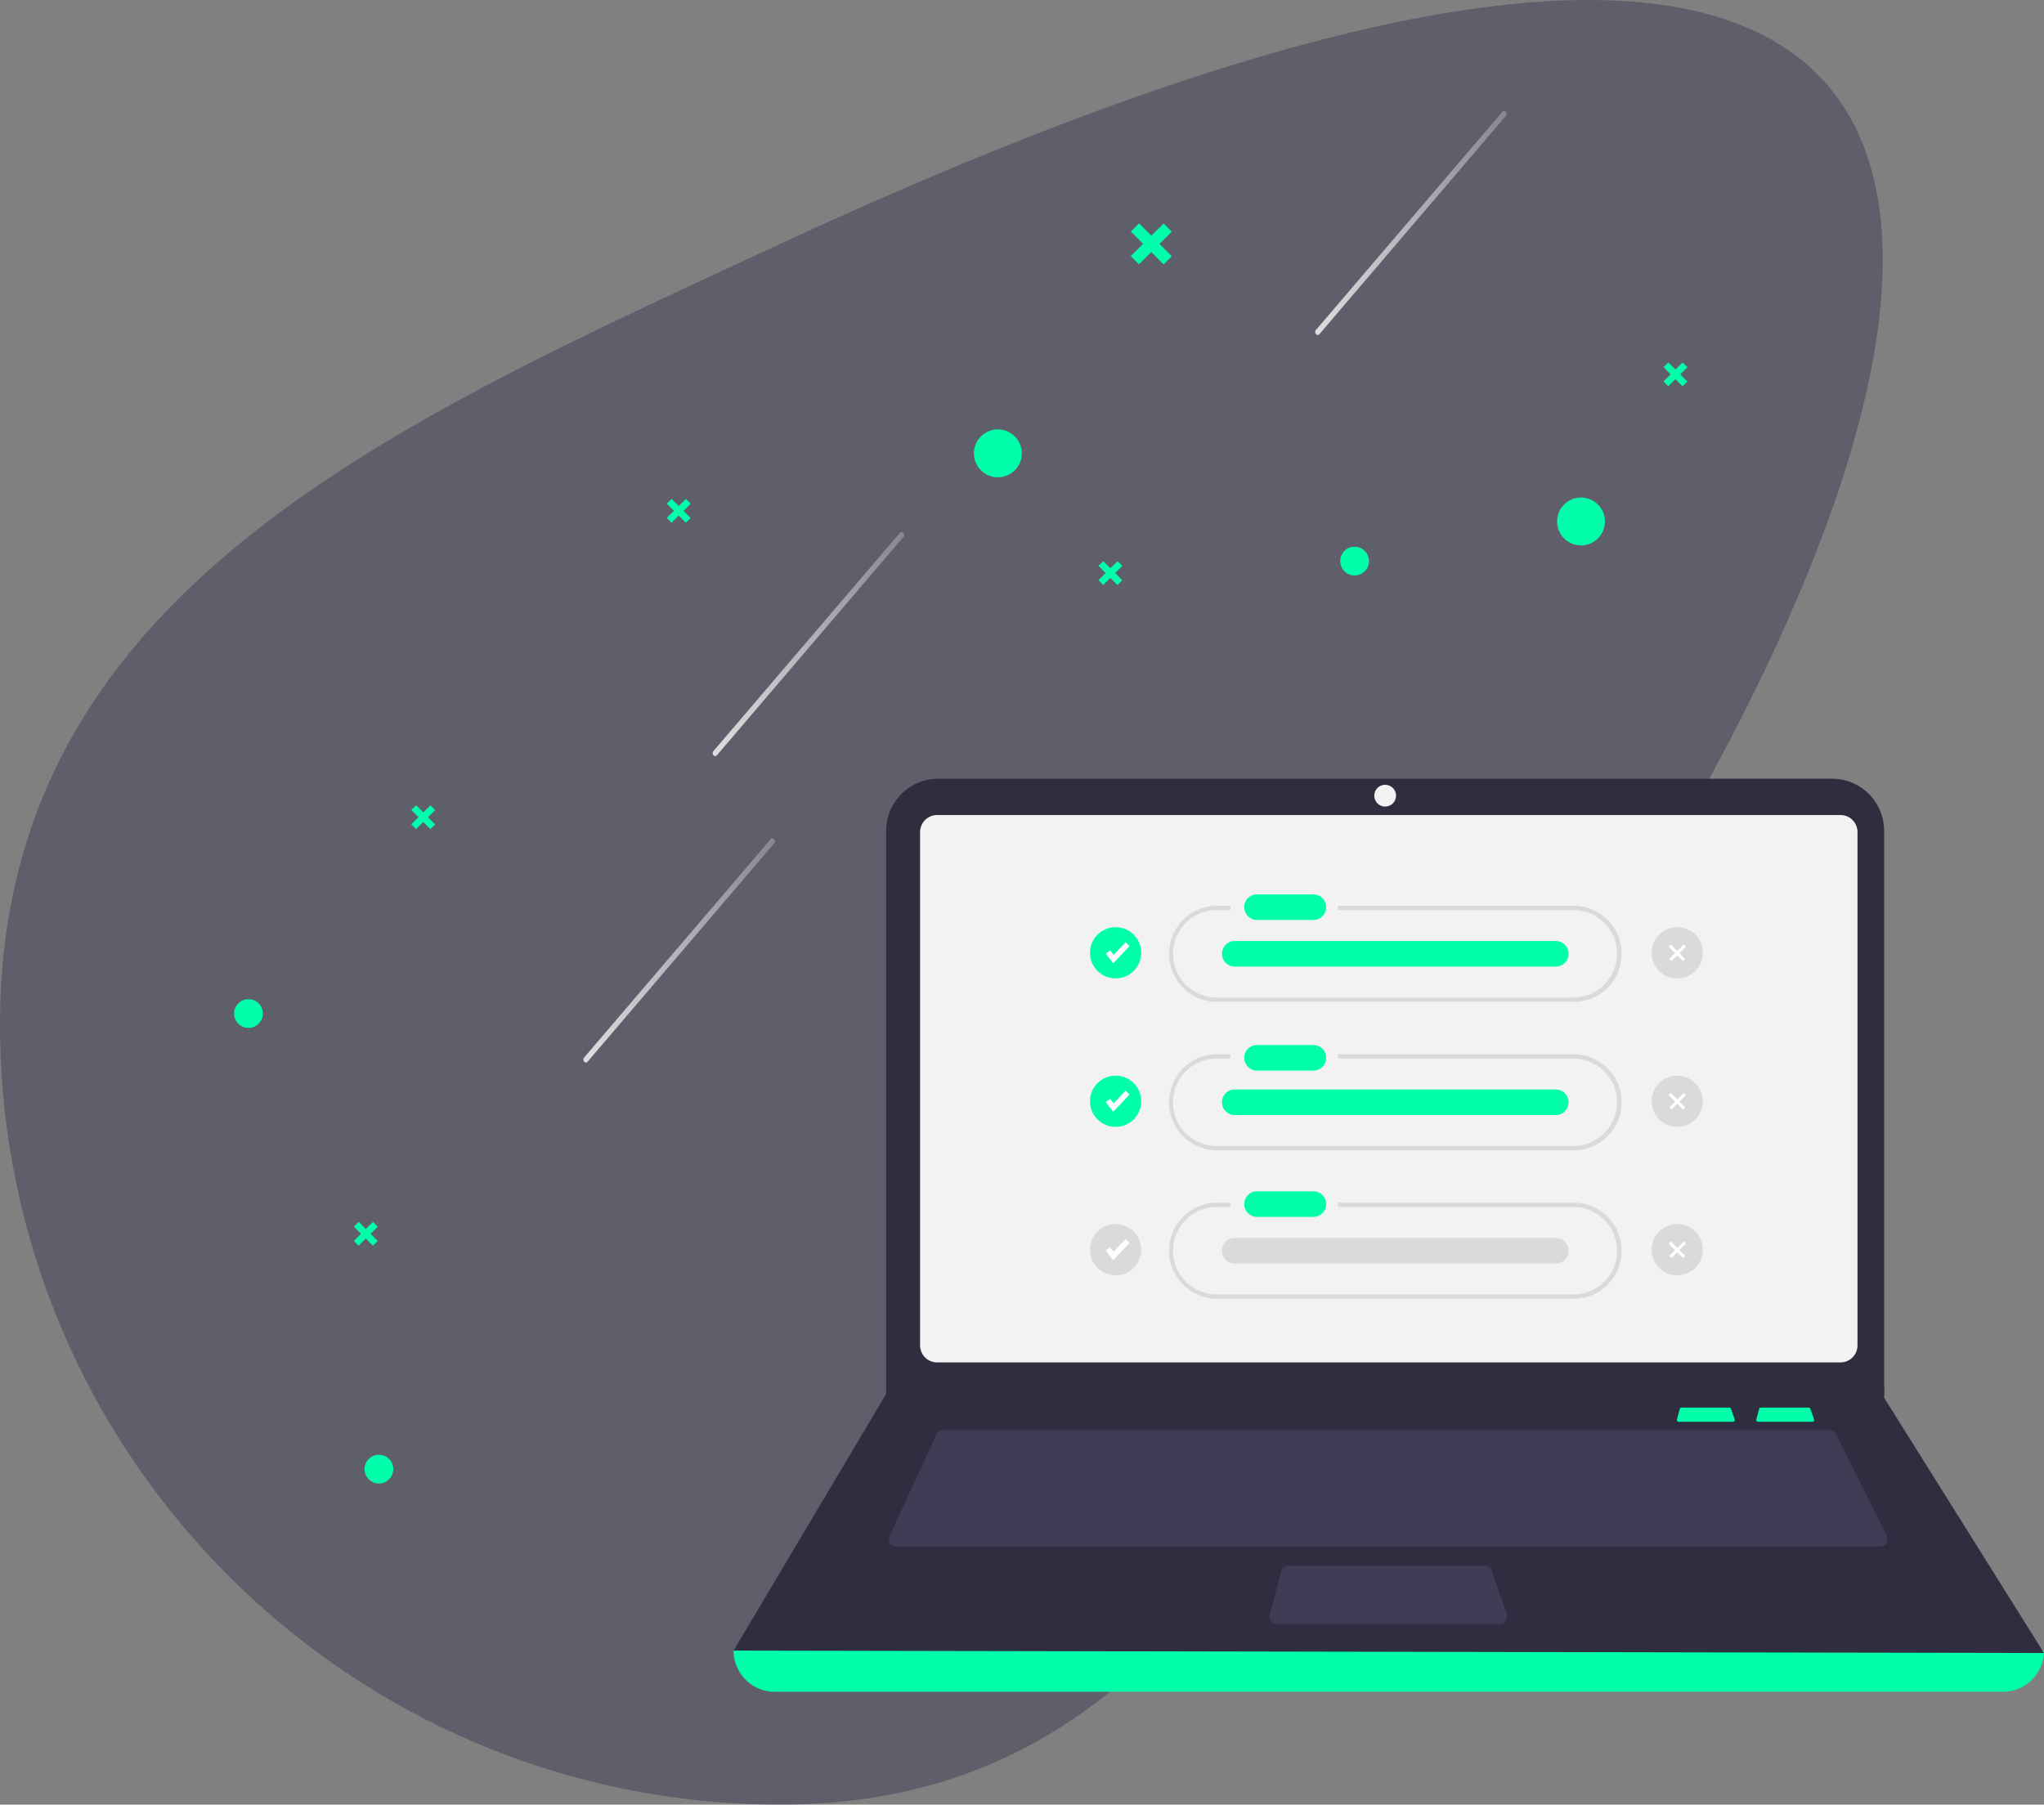 <svg xmlns="http://www.w3.org/2000/svg" xmlns:xlink="http://www.w3.org/1999/xlink" width="698.87" height="617.103" viewBox="0 0 698.87 617.103">
  <rect x="0" y="0" width="698.87" height="617.103" fill="#808080" stroke="none"/>
  <defs>
    <linearGradient id="linear-gradient" y1="0.5" x2="1" y2="0.5" gradientUnits="objectBoundingBox">
      <stop offset="0" stop-color="#fff"/>
      <stop offset="1" stop-color="#fff" stop-opacity="0.302"/>
    </linearGradient>
  </defs>
  <g id="Group_3" data-name="Group 3" transform="translate(-476.565 -52.897)">
    <g id="undraw_launch_day_4e04" transform="translate(484.566 59.897)">
      <path id="Path_58" data-name="Path 58" d="M707.093,391.232C625.831,514.2,587.611,658.1,440.223,658.1S173.351,538.621,173.351,391.232,306.53,186.408,440.223,124.361C874.464-77.172,888.918,116.1,707.093,391.232Z" transform="translate(-181.351 -48)" fill="#3f3d56" opacity="0.49"/>
      <circle id="Ellipse_21" data-name="Ellipse 21" cx="8.186" cy="8.186" r="8.186" transform="translate(324.994 139.846)" fill="#0fa"/>
      <circle id="Ellipse_22" data-name="Ellipse 22" cx="8.186" cy="8.186" r="8.186" transform="translate(524.384 163.13)" fill="#0fa"/>
      <circle id="Ellipse_23" data-name="Ellipse 23" cx="4.912" cy="4.912" r="4.912" transform="translate(450.243 179.958)" fill="#0fa"/>
      <circle id="Ellipse_24" data-name="Ellipse 24" cx="4.912" cy="4.912" r="4.912" transform="translate(72.039 334.678)" fill="#0fa"/>
      <circle id="Ellipse_25" data-name="Ellipse 25" cx="4.912" cy="4.912" r="4.912" transform="translate(116.65 490.477)" fill="#0fa"/>
      <path id="Path_59" data-name="Path 59" d="M587.1,438.24l-2.451,2.435-2.435-2.452-1.634,1.624,2.434,2.452-2.452,2.434,1.624,1.635,2.452-2.435,2.435,2.452,1.634-1.623-2.435-2.452,2.452-2.434Z" transform="translate(-360.582 -274.625)" fill="#0fa"/>
      <path id="Path_60" data-name="Path 60" d="M156.3,544.582l-2.452,2.434-2.434-2.452-1.635,1.623,2.435,2.452-2.452,2.434,1.623,1.635,2.451-2.435,2.435,2.452,1.635-1.623-2.435-2.451,2.452-2.435Z" transform="translate(-36.781 -133.742)" fill="#0fa"/>
      <path id="Path_61" data-name="Path 61" d="M182.345,355.771l-2.452,2.434-2.434-2.451-1.635,1.623,2.435,2.452-2.452,2.435,1.623,1.634,2.451-2.434,2.435,2.451,1.635-1.623-2.435-2.452,2.452-2.435Z" transform="translate(-43.177 -87.371)" fill="#0fa"/>
      <path id="Path_62" data-name="Path 62" d="M749.865,155.023l-2.452,2.434-2.434-2.451-1.635,1.623,2.435,2.452-2.452,2.435,1.623,1.634,2.452-2.434,2.435,2.451,1.635-1.623-2.435-2.452,2.452-2.435Z" transform="translate(-182.558 -38.069)" fill="#0fa"/>
      <path id="Path_63" data-name="Path 63" d="M493.776,245.088l-2.452,2.435-2.435-2.452-1.634,1.623,2.434,2.451-2.451,2.435,1.623,1.635,2.452-2.435,2.435,2.452,1.634-1.623-2.434-2.452,2.451-2.434Z" transform="translate(-119.663 -60.188)" fill="#0fa"/>
      <path id="Path_64" data-name="Path 64" d="M691.321,422.123,716.194,393l24.873-29.119,14.041-16.438c.777-.91-.422-2.328-1.2-1.419l-24.873,29.12-24.873,29.119L690.122,420.7c-.777.91.422,2.328,1.2,1.419Z" transform="translate(-454.206 -170.842)" opacity="0.8" fill="url(#linear-gradient)"/>
      <path id="Path_65" data-name="Path 65" d="M632.725,561.019,657.6,531.9l24.873-29.119,14.041-16.438c.777-.91-.422-2.328-1.2-1.419L670.44,514.043l-24.873,29.119L631.526,559.6c-.777.909.422,2.328,1.2,1.419Z" transform="translate(-439.815 -204.954)" opacity="0.8" fill="url(#linear-gradient)"/>
      <path id="Path_78" data-name="Path 78" d="M394.443,379.067l.213.426-.213.393Z" transform="translate(-96.873 -93.097)"/>
      <path id="Path_137" data-name="Path 137" d="M691.321,422.123,716.194,393l24.873-29.119,14.041-16.438c.777-.91-.422-2.328-1.2-1.419l-24.873,29.12-24.873,29.119L690.122,420.7c-.777.91.422,2.328,1.2,1.419Z" transform="translate(-248.206 -314.842)" opacity="0.8" fill="url(#linear-gradient)"/>
      <path id="Path_138" data-name="Path 138" d="M187.039,355.783l-4.212,4.182-4.182-4.211-2.809,2.788,4.184,4.212-4.212,4.184,2.789,2.807,4.211-4.182,4.184,4.211,2.809-2.788-4.184-4.212,4.212-4.184Z" transform="translate(202.823 -286.371)" fill="#0fa"/>
    </g>
    <g id="undraw_accept_tasks_po1c" transform="translate(727.384 310.987)">
      <path id="Path_32" data-name="Path 32" d="M629.582,709.19H209.69a14.079,14.079,0,0,1-14.079-14.079h0q228.316-26.535,448.05,0h0a14.079,14.079,0,0,1-14.079,14.079Z" transform="translate(-195.611 -388.759)" fill="#0fa"/>
      <path id="Path_33" data-name="Path 33" d="M643.661,476.971l-448.05-.828,51.927-87.374.248-.414V195.792a17.8,17.8,0,0,1,17.8-17.8H571.2a17.8,17.8,0,0,1,17.8,17.8V389.68Z" transform="translate(-195.611 -169.791)" fill="#2f2e41"/>
      <path id="Path_34" data-name="Path 34" d="M314.2,199.966a5.8,5.8,0,0,0-5.8,5.8V381.339a5.8,5.8,0,0,0,5.8,5.8H623.109a5.8,5.8,0,0,0,5.8-5.8V205.763a5.8,5.8,0,0,0-5.8-5.8Z" transform="translate(-244.627 -179.339)" fill="#f2f2f2"/>
      <path id="Path_35" data-name="Path 35" d="M308.033,572.015a2.491,2.491,0,0,0-2.257,1.446l-16,34.784a2.484,2.484,0,0,0,2.257,3.523H628.514a2.484,2.484,0,0,0,2.222-3.6l-17.392-34.784a2.472,2.472,0,0,0-2.222-1.373Z" transform="translate(-236.435 -341.029)" fill="#3f3d56"/>
      <circle id="Ellipse_8" data-name="Ellipse 8" cx="3.727" cy="3.727" r="3.727" transform="translate(219.057 10.274)" fill="#f2f2f2"/>
      <path id="Path_36" data-name="Path 36" d="M526.142,654.042a2.488,2.488,0,0,0-2.4,1.838l-4.014,14.907a2.484,2.484,0,0,0,2.4,3.131h76.329a2.484,2.484,0,0,0,2.347-3.3l-5.16-14.907a2.486,2.486,0,0,0-2.348-1.672Z" transform="translate(-336.433 -376.676)" fill="#3f3d56"/>
      <path id="Path_37" data-name="Path 37" d="M433.3,375.126v3.313H91.84l.257-.414v-2.9Z" transform="translate(-39.913 -159.461)" fill="#2f2e41"/>
      <path id="Path_38" data-name="Path 38" d="M597.286,254.83H516.721V256.3h80.565a14.956,14.956,0,0,1,0,29.911H475.377a14.956,14.956,0,1,1,0-29.911h4.556V254.83h-4.556a16.427,16.427,0,1,0,0,32.854H597.286a16.427,16.427,0,0,0,0-32.854Z" transform="translate(-310.055 -203.183)" fill="rgba(0,0,0,0.1)"/>
      <path id="Path_39" data-name="Path 39" d="M597.286,344.619H516.721v1.472h80.565a14.956,14.956,0,0,1,0,29.911H475.377a14.956,14.956,0,1,1,0-29.911h4.556v-1.472h-4.556a16.427,16.427,0,1,0,0,32.854H597.286a16.427,16.427,0,0,0,0-32.854Z" transform="translate(-310.055 -242.204)" fill="rgba(0,0,0,0.1)"/>
      <path id="Path_40" data-name="Path 40" d="M597.286,434.407H516.721v1.472h80.565a14.956,14.956,0,0,1,0,29.911H475.377a14.956,14.956,0,1,1,0-29.911h4.556v-1.472h-4.556a16.427,16.427,0,1,0,0,32.854H597.286a16.427,16.427,0,0,0,0-32.854Z" transform="translate(-310.055 -281.225)" fill="rgba(0,0,0,0.1)"/>
      <path id="Path_40-2" data-name="Path 40" d="M508.781,247.954a4.375,4.375,0,1,0,0,8.75h19.193a4.375,4.375,0,0,0,.144-8.75H508.781Z" transform="translate(-329.81 -200.194)" fill="#0fa"/>
      <path id="Path_40-3" data-name="Path 40" d="M508.781,339.044a4.375,4.375,0,1,0,0,8.75h19.193a4.375,4.375,0,0,0,.144-8.75H508.781Z" transform="translate(-329.81 -239.781)" fill="#0fa"/>
      <path id="Path_40-4" data-name="Path 40" d="M508.781,427.532a4.375,4.375,0,1,0,0,8.75h19.193a4.375,4.375,0,1,0,.144-8.75H508.781Z" transform="translate(-329.81 -278.237)" fill="#0fa"/>
      <path id="Path_40-5" data-name="Path 40" d="M495.317,276.146a4.375,4.375,0,1,0,0,8.75H605.009a4.375,4.375,0,0,0,.144-8.75H495.317Z" transform="translate(-323.959 -212.446)" fill="#0fa"/>
      <path id="Path_40-6" data-name="Path 40" d="M495.317,365.935a4.375,4.375,0,1,0,0,8.75H605.009a4.375,4.375,0,0,0,.144-8.75H495.317Z" transform="translate(-323.959 -251.468)" fill="#0fa"/>
      <path id="Path_40-7" data-name="Path 40" d="M495.317,455.723a4.375,4.375,0,1,0,0,8.75H605.009a4.375,4.375,0,0,0,.144-8.75H495.317Z" transform="translate(-323.959 -290.489)" fill="rgba(0,0,0,0.1)"/>
      <circle id="Ellipse_9" data-name="Ellipse 9" cx="8.761" cy="8.761" r="8.761" transform="translate(121.857 58.968)" fill="#0fa"/>
      <path id="Path_41" data-name="Path 41" d="M227.615,114.321l-2.552-3.282,1.484-1.155,1.209,1.554,4.082-4.31,1.365,1.294Z" transform="translate(-97.81 -42.992)" fill="#fff"/>
      <circle id="Ellipse_10" data-name="Ellipse 10" cx="8.761" cy="8.761" r="8.761" transform="translate(121.857 109.736)" fill="#0fa"/>
      <path id="Path_42" data-name="Path 42" d="M227.615,204.11l-2.552-3.282,1.484-1.155,1.209,1.554,4.082-4.31,1.365,1.294Z" transform="translate(-97.81 -82.014)" fill="#fff"/>
      <circle id="Ellipse_11" data-name="Ellipse 11" cx="8.761" cy="8.761" r="8.761" transform="translate(121.857 160.503)" fill="rgba(0,0,0,0.1)"/>
      <circle id="Ellipse_12" data-name="Ellipse 12" cx="8.761" cy="8.761" r="8.761" transform="translate(313.89 58.968)" fill="rgba(0,0,0,0.1)"/>
      <circle id="Ellipse_13" data-name="Ellipse 13" cx="8.761" cy="8.761" r="8.761" transform="translate(313.89 109.736)" fill="rgba(0,0,0,0.1)"/>
      <circle id="Ellipse_14" data-name="Ellipse 14" cx="8.761" cy="8.761" r="8.761" transform="translate(313.89 160.503)" fill="rgba(0,0,0,0.1)"/>
      <path id="Path_43" data-name="Path 43" d="M227.615,293.9l-2.552-3.282,1.484-1.155,1.209,1.554,4.082-4.31L233.2,288Z" transform="translate(-97.81 -121.035)" fill="#fff"/>
      <rect id="Rectangle_1" data-name="Rectangle 1" width="1.031" height="6.928" transform="translate(319.71 65.644) rotate(-45)" fill="#fff"/>
      <rect id="Rectangle_2" data-name="Rectangle 2" width="6.928" height="1.031" transform="translate(319.968 69.814) rotate(-45)" fill="#fff"/>
      <rect id="Rectangle_3" data-name="Rectangle 3" width="1.031" height="6.928" transform="translate(319.71 116.411) rotate(-45)" fill="#fff"/>
      <rect id="Rectangle_4" data-name="Rectangle 4" width="6.928" height="1.031" transform="translate(319.968 120.581) rotate(-45)" fill="#fff"/>
      <rect id="Rectangle_5" data-name="Rectangle 5" width="1.031" height="6.928" transform="translate(319.711 167.179) rotate(-45)" fill="#fff"/>
      <rect id="Rectangle_6" data-name="Rectangle 6" width="6.928" height="1.031" transform="translate(319.968 171.349) rotate(-45)" fill="#fff"/>
      <path id="Path_56" data-name="Path 56" d="M815.614,558.338a.606.606,0,0,0-.584.448l-.977,3.63a.6.6,0,0,0,.584.762h18.587a.6.6,0,0,0,.572-.8l-1.257-3.63a.606.606,0,0,0-.572-.407Z" transform="translate(-464.37 -335.085)" fill="#0fa"/>
      <path id="Path_57" data-name="Path 57" d="M767.614,558.338a.606.606,0,0,0-.584.448l-.977,3.63a.605.605,0,0,0,.584.762h18.587a.6.6,0,0,0,.572-.8l-1.257-3.63a.605.605,0,0,0-.572-.407Z" transform="translate(-443.51 -335.085)" fill="#0fa"/>
    </g>
  </g>
</svg>
